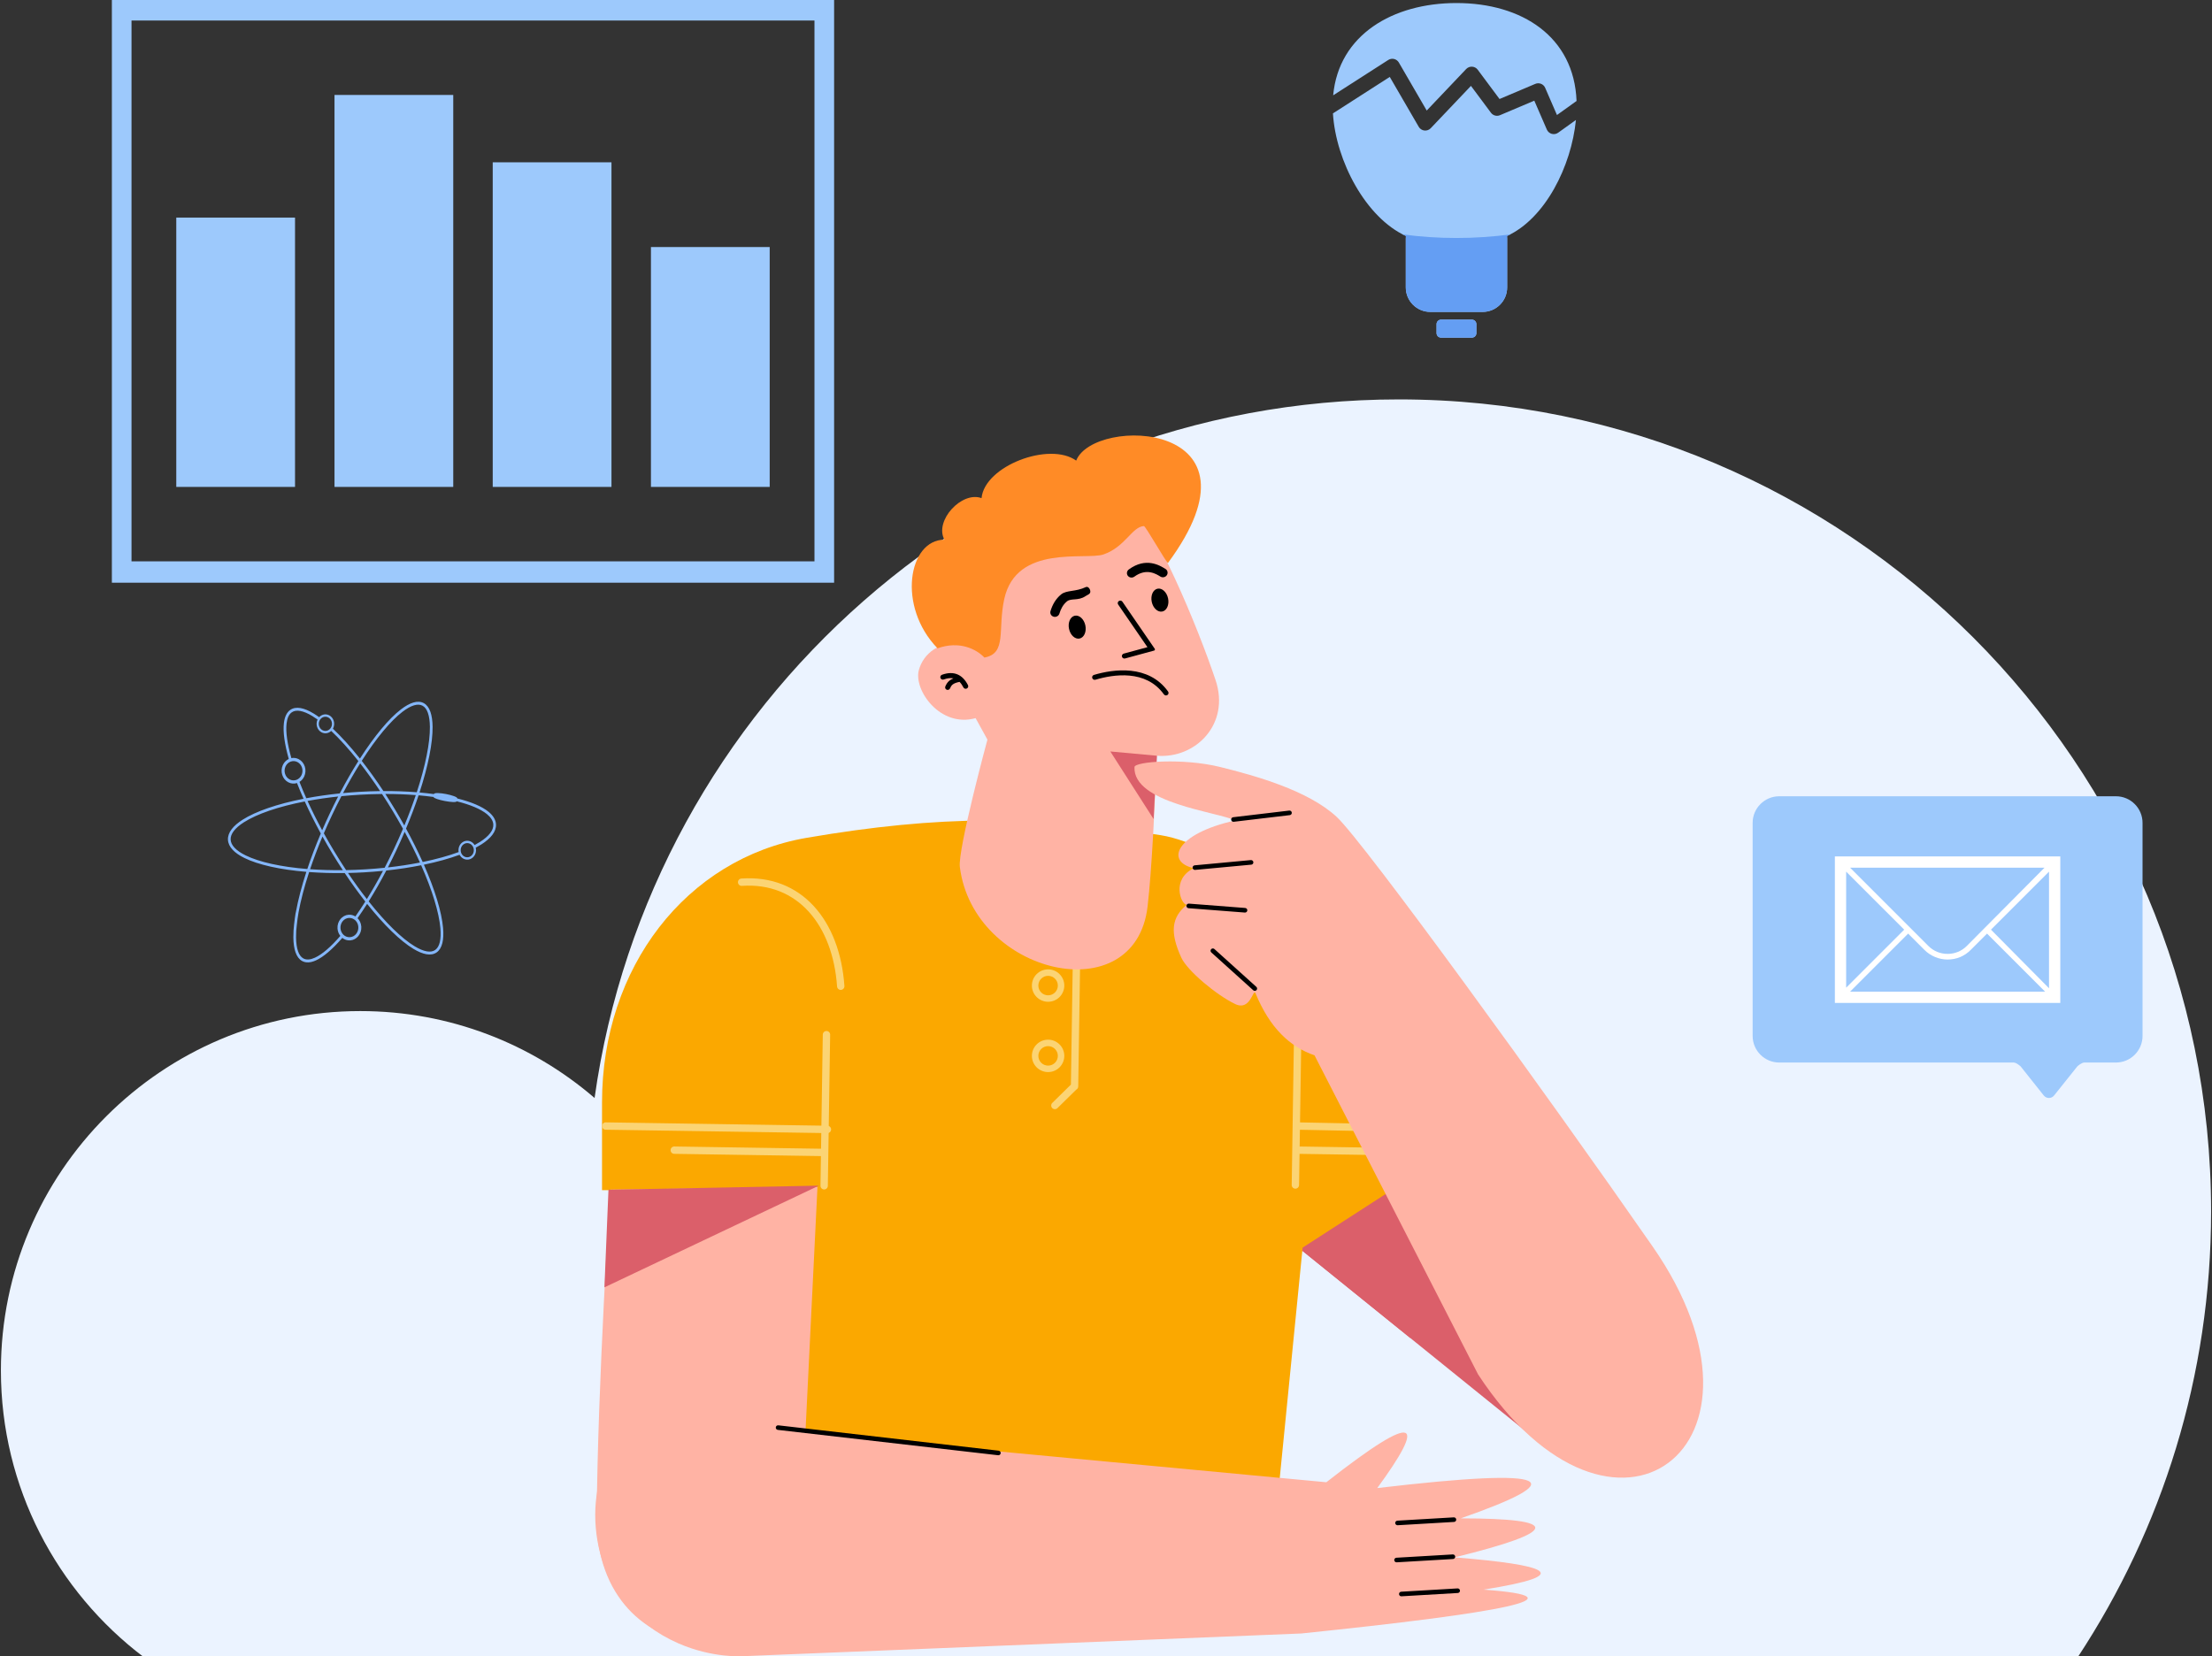<svg width="900" height="674" viewBox="0 0 900 674" fill="none" xmlns="http://www.w3.org/2000/svg">
<rect x="0" y="0" width="900" height="674" fill="#333333" stroke="none"/>
<g clip-path="url(#clip0_179_140)">
<path fill-rule="evenodd" clip-rule="evenodd" d="M58.448 674.341C23.175 647.639 0.367 605.308 0.367 557.691C0.367 476.986 65.89 411.463 146.595 411.463C183.002 411.463 216.319 424.796 241.918 446.836C264.405 286.271 402.454 162.543 569.173 162.543C751.559 162.543 899.633 310.618 899.633 493.004C899.633 559.939 879.689 622.253 845.412 674.341H58.446H58.448Z" fill="#EBF3FF"/>
<path fill-rule="evenodd" clip-rule="evenodd" d="M871.741 334.881C871.741 328.9 866.886 324.045 860.905 324.045H723.935C717.955 324.045 713.1 328.9 713.1 334.881V421.568C713.1 427.549 717.955 432.404 723.935 432.404H819.312C820.472 432.404 822.155 433.997 822.155 433.997L831.552 445.816C831.803 446.132 832.121 446.387 832.484 446.562C832.847 446.737 833.245 446.829 833.648 446.829C834.051 446.829 834.449 446.739 834.813 446.564C835.176 446.39 835.495 446.135 835.747 445.82L845.206 433.97C845.206 433.97 846.884 432.405 848.033 432.405L860.905 432.404C866.886 432.404 871.741 427.549 871.741 421.568V334.881Z" fill="#9DC9FC"/>
<path d="M746.559 348.522V408.14H838.277V348.522H746.559ZM800.214 384.981C798.15 387.045 795.399 388.191 792.418 388.191C789.437 388.191 786.686 387.045 784.622 384.981L752.749 353.108H831.857L800.214 384.981ZM774.762 378.331L751.144 401.949V354.714L774.762 378.331ZM776.367 379.936L783.017 386.586C785.539 389.108 788.978 390.484 792.418 390.484C796.087 390.484 799.297 389.108 801.819 386.586L808.469 379.936L832.087 403.554H752.749L776.367 379.936ZM810.074 378.331L833.691 354.714V402.178L810.074 378.331Z" fill="white"/>
<path fill-rule="evenodd" clip-rule="evenodd" d="M584.496 131.911C584.496 131.425 584.689 130.96 585.032 130.617C585.376 130.273 585.841 130.08 586.327 130.08H598.867C599.353 130.08 599.818 130.273 600.161 130.617C600.505 130.96 600.698 131.425 600.698 131.911V135.572C600.698 136.058 600.505 136.523 600.161 136.866C599.818 137.21 599.353 137.403 598.867 137.403H586.327C585.841 137.402 585.376 137.21 585.032 136.866C584.689 136.523 584.496 136.058 584.496 135.572V131.911ZM542.334 46.145C543.532 65.613 555.76 88.61 572.026 96.035C571.994 96.363 571.976 96.697 571.976 97.034V116.967C571.976 122.468 576.442 126.934 581.943 126.934H603.251C608.752 126.934 613.217 122.468 613.217 116.967V97.034C613.217 96.697 613.2 96.363 613.168 96.035C628.694 88.947 639.34 67.674 641.201 48.822L633.97 54.007C633.598 54.274 633.171 54.453 632.72 54.534C632.269 54.614 631.806 54.592 631.365 54.47C630.924 54.348 630.516 54.129 630.17 53.828C629.825 53.528 629.551 53.154 629.369 52.734L624.264 40.965L610.288 46.881C609.656 47.149 608.951 47.196 608.288 47.016C607.626 46.836 607.042 46.439 606.632 45.888L598.492 34.951L582.121 52.181C581.793 52.526 581.388 52.791 580.94 52.953C580.492 53.115 580.012 53.17 579.539 53.115C579.066 53.059 578.612 52.894 578.214 52.632C577.815 52.371 577.483 52.02 577.244 51.608L565.458 31.3L542.334 46.145ZM542.43 38.793L564.844 24.405C565.193 24.181 565.583 24.03 565.992 23.961C566.4 23.892 566.819 23.907 567.221 24.004C567.624 24.102 568.003 24.28 568.335 24.527C568.667 24.775 568.946 25.088 569.154 25.447L580.494 44.987L596.554 28.084C596.862 27.76 597.237 27.508 597.653 27.344C598.069 27.18 598.516 27.109 598.962 27.136C599.408 27.163 599.843 27.287 600.236 27.499C600.63 27.712 600.972 28.008 601.239 28.366L610.115 40.293L624.673 34.13C625.418 33.815 626.257 33.807 627.008 34.107C627.759 34.408 628.361 34.992 628.683 35.735L633.485 46.807L641.456 41.092C640.449 14.977 619.325 1.237 592.597 1.237C566.664 1.237 544.694 14.172 542.43 38.793Z" fill="#9DC9FC"/>
<path fill-rule="evenodd" clip-rule="evenodd" d="M584.496 131.911C584.496 131.425 584.689 130.96 585.032 130.617C585.375 130.273 585.841 130.08 586.326 130.08H598.867C599.352 130.08 599.818 130.273 600.161 130.617C600.504 130.96 600.697 131.425 600.698 131.911V135.572C600.697 136.058 600.505 136.523 600.161 136.866C599.818 137.21 599.352 137.403 598.867 137.403H586.326C585.841 137.403 585.375 137.21 585.032 136.866C584.689 136.523 584.496 136.058 584.496 135.572V131.911ZM614.529 95.389C607.468 96.346 600.128 96.85 592.597 96.85C585.065 96.85 577.725 96.346 570.664 95.389C571.115 95.611 571.568 95.827 572.026 96.035C571.993 96.364 571.976 96.697 571.976 97.034V116.967C571.976 122.468 576.442 126.934 581.943 126.934H603.25C608.751 126.934 613.217 122.468 613.217 116.967V97.034C613.217 96.697 613.2 96.364 613.167 96.035C613.625 95.827 614.079 95.611 614.529 95.389Z" fill="#649EF3"/>
<path fill-rule="evenodd" clip-rule="evenodd" d="M497.969 483.229L618.268 580.428C664.7 621.196 713.094 568.995 679.285 534.327L569.615 427.705L497.969 483.229Z" fill="#DB5F6A"/>
<path fill-rule="evenodd" clip-rule="evenodd" d="M497.977 483.237L569.614 427.703L607.216 464.26L573.838 544.527L497.977 483.237Z" fill="#DB5F6A"/>
<path fill-rule="evenodd" clip-rule="evenodd" d="M530.002 507.727L515.043 658.395H295.558L311.359 484.35H244.947V448.58C244.947 393.866 279.11 349.354 328.299 340.938C382.178 331.72 421.514 331.71 472.339 339.899C522.069 347.913 610.949 455.461 610.949 455.461L530.002 507.727Z" fill="#FBA800"/>
<path fill-rule="evenodd" clip-rule="evenodd" d="M301.644 357.519C326.085 355.838 341.692 374.469 343.57 401.244C343.584 401.441 343.559 401.638 343.497 401.824C343.434 402.011 343.336 402.183 343.207 402.332C343.078 402.48 342.92 402.602 342.744 402.69C342.568 402.778 342.377 402.83 342.18 402.844C341.984 402.858 341.787 402.833 341.6 402.77C341.414 402.708 341.241 402.609 341.093 402.48C340.944 402.351 340.823 402.194 340.735 402.018C340.647 401.842 340.595 401.65 340.581 401.454C338.833 376.542 324.59 358.945 301.849 360.509C301.653 360.523 301.456 360.497 301.269 360.435C301.083 360.372 300.91 360.273 300.762 360.144C300.614 360.015 300.492 359.857 300.405 359.681C300.317 359.505 300.265 359.313 300.252 359.117C300.238 358.921 300.263 358.724 300.326 358.537C300.389 358.351 300.488 358.178 300.617 358.03C300.746 357.881 300.903 357.76 301.079 357.672C301.256 357.585 301.447 357.533 301.644 357.519ZM333.827 482.539L334.768 421.039C334.774 420.642 334.938 420.263 335.223 419.987C335.508 419.71 335.892 419.558 336.289 419.564C336.686 419.57 337.065 419.734 337.342 420.019C337.618 420.304 337.77 420.688 337.764 421.085L336.824 482.584C336.818 482.982 336.654 483.36 336.369 483.637C336.084 483.914 335.7 484.066 335.303 484.06C334.905 484.054 334.527 483.89 334.25 483.605C333.973 483.32 333.821 482.936 333.827 482.539Z" fill="#FBD474"/>
<path fill-rule="evenodd" clip-rule="evenodd" d="M336.629 461.127L246.423 459.747C246.226 459.744 246.032 459.702 245.851 459.624C245.67 459.546 245.507 459.433 245.37 459.292C245.233 459.151 245.125 458.984 245.053 458.801C244.98 458.618 244.944 458.423 244.947 458.226C244.95 458.029 244.992 457.835 245.07 457.654C245.148 457.474 245.261 457.31 245.402 457.173C245.544 457.036 245.711 456.928 245.893 456.856C246.076 456.783 246.272 456.748 246.469 456.751L336.674 458.13C336.871 458.133 337.065 458.175 337.246 458.253C337.427 458.331 337.59 458.444 337.727 458.585C337.864 458.726 337.972 458.893 338.044 459.076C338.117 459.259 338.153 459.455 338.15 459.651C338.147 459.848 338.105 460.042 338.027 460.223C337.949 460.403 337.836 460.567 337.695 460.704C337.553 460.841 337.386 460.949 337.204 461.021C337.021 461.094 336.825 461.13 336.629 461.127ZM596.176 461.127L528.094 459.747C527.697 459.741 527.319 459.577 527.042 459.292C526.765 459.007 526.613 458.623 526.619 458.226C526.625 457.829 526.789 457.45 527.074 457.173C527.36 456.897 527.743 456.745 528.14 456.751L596.222 458.13C596.615 458.143 596.987 458.31 597.258 458.594C597.529 458.879 597.677 459.258 597.671 459.651C597.665 460.044 597.505 460.419 597.226 460.695C596.946 460.971 596.569 461.126 596.176 461.127ZM335.268 470.497L274.322 469.565C273.924 469.559 273.546 469.395 273.269 469.11C272.992 468.825 272.84 468.441 272.847 468.044C272.853 467.646 273.016 467.268 273.302 466.991C273.587 466.714 273.97 466.562 274.368 466.569L335.314 467.501C335.712 467.507 336.09 467.671 336.367 467.956C336.644 468.241 336.796 468.624 336.79 469.022C336.783 469.419 336.62 469.798 336.334 470.074C336.049 470.351 335.666 470.503 335.268 470.497ZM589.124 470.497L528.177 469.565C527.78 469.559 527.401 469.395 527.125 469.11C526.848 468.825 526.696 468.441 526.702 468.044C526.708 467.646 526.872 467.268 527.157 466.991C527.442 466.714 527.826 466.562 528.223 466.569L589.17 467.501C589.367 467.504 589.561 467.545 589.741 467.624C589.922 467.702 590.086 467.815 590.223 467.956C590.36 468.097 590.467 468.264 590.54 468.447C590.612 468.63 590.648 468.825 590.645 469.022C590.642 469.219 590.6 469.413 590.522 469.593C590.444 469.774 590.331 469.937 590.19 470.074C590.049 470.211 589.882 470.319 589.699 470.392C589.516 470.464 589.321 470.5 589.124 470.497Z" fill="#FBD474"/>
<path fill-rule="evenodd" clip-rule="evenodd" d="M525.557 482.218L526.497 420.719C526.5 420.522 526.542 420.328 526.62 420.147C526.698 419.966 526.811 419.803 526.952 419.666C527.094 419.529 527.261 419.421 527.443 419.349C527.626 419.276 527.822 419.24 528.018 419.243C528.215 419.246 528.409 419.288 528.59 419.366C528.771 419.444 528.934 419.557 529.071 419.698C529.208 419.84 529.316 420.007 529.388 420.189C529.461 420.372 529.497 420.568 529.494 420.764L528.553 482.264C528.547 482.661 528.383 483.04 528.098 483.317C527.813 483.593 527.429 483.745 527.032 483.739C526.635 483.733 526.256 483.57 525.979 483.284C525.703 482.999 525.551 482.616 525.557 482.218ZM426.44 394.49C422.801 394.49 419.846 397.445 419.846 401.084C419.846 404.723 422.801 407.678 426.44 407.678C430.079 407.678 433.034 404.723 433.034 401.084C433.034 397.445 430.079 394.49 426.44 394.49ZM426.44 397.118C424.251 397.118 422.474 398.895 422.474 401.084C422.474 403.273 424.251 405.05 426.44 405.05C428.629 405.05 430.406 403.273 430.406 401.084C430.406 398.895 428.629 397.118 426.44 397.118ZM426.44 423.101C422.801 423.101 419.846 426.055 419.846 429.695C419.846 433.334 422.801 436.289 426.44 436.289C430.079 436.289 433.034 433.334 433.034 429.695C433.034 426.055 430.079 423.101 426.44 423.101ZM426.44 425.729C424.251 425.729 422.474 427.506 422.474 429.695C422.474 431.884 424.251 433.661 426.44 433.661C428.629 433.661 430.406 431.884 430.406 429.695C430.406 427.506 428.629 425.729 426.44 425.729Z" fill="#FBD474"/>
<path fill-rule="evenodd" clip-rule="evenodd" d="M437.869 443.461L430.332 450.87C430.071 451.171 429.702 451.355 429.306 451.383C428.909 451.411 428.518 451.28 428.218 451.02C427.918 450.759 427.734 450.39 427.706 449.994C427.678 449.597 427.809 449.206 428.069 448.906L435.719 441.385L436.649 380.595C436.655 380.197 436.819 379.819 437.104 379.542C437.389 379.265 437.773 379.113 438.17 379.119C438.567 379.125 438.946 379.289 439.223 379.574C439.499 379.859 439.651 380.243 439.645 380.64L438.705 442.14C438.701 442.416 438.621 442.685 438.473 442.918C438.325 443.152 438.116 443.34 437.869 443.461Z" fill="#FBD474"/>
<path fill-rule="evenodd" clip-rule="evenodd" d="M326.178 614.245C326.049 689.296 242.276 681.588 242.769 617.78C243.198 562.182 248.293 484.107 248.293 484.107L332.61 483.046L326.178 614.245Z" fill="#FFB3A4"/>
<path fill-rule="evenodd" clip-rule="evenodd" d="M247.569 484.167L333.179 482.505L245.927 523.893L247.569 484.167Z" fill="#DB5F6A"/>
<path fill-rule="evenodd" clip-rule="evenodd" d="M392.742 261.667C388.915 250.202 382.563 219.562 408.915 202.631C426.099 191.589 448.557 192.335 458.902 202.923C470.349 214.64 486.84 253.77 494.577 276.754C500.621 294.709 486.41 308.836 470.69 307.557C469.921 326.48 468.676 353.894 466.921 368.892C461.87 412.071 396.015 396.554 390.534 352.808C389.643 345.698 401.757 300.993 401.757 300.993L396.946 292.254C382.493 296.27 371.669 280.792 373.847 272.715C375.654 266.016 382.288 260.459 392.742 261.667Z" fill="#FFB3A4"/>
<path fill-rule="evenodd" clip-rule="evenodd" d="M381.455 263.839C364.888 246.751 369.593 219.702 384.247 219.619C380.072 211.905 391.325 199.748 399.36 202.717C400.611 189.598 426.952 179.604 437.867 187.445C445.066 169.203 518.114 171.072 475.197 229.119C474.447 228.834 466.084 214.05 465.43 214.085C460.578 214.349 457.85 222.579 448.994 225.629C441.84 228.092 413.546 221.271 408.607 243.757C405.838 256.368 409.801 265.87 400.53 267.6C397.27 264.17 390.37 260.644 381.455 263.839Z" fill="#FF8B26"/>
<path fill-rule="evenodd" clip-rule="evenodd" d="M451.762 305.811L470.714 307.551L469.368 333.324L451.762 305.811Z" fill="#DB5F6A"/>
<path fill-rule="evenodd" clip-rule="evenodd" d="M466.865 263.372L454.95 246.015C454.628 245.546 454.754 244.905 455.241 244.586C455.719 244.273 456.36 244.4 456.676 244.86L469.835 264.029C469.878 264.092 469.906 264.164 469.915 264.239C469.924 264.315 469.916 264.391 469.889 264.463C469.863 264.534 469.82 264.598 469.764 264.65C469.708 264.701 469.641 264.739 469.567 264.759L457.77 267.964C457.213 268.115 456.645 267.791 456.496 267.251C456.347 266.709 456.67 266.141 457.229 265.99L466.865 263.372ZM441.673 242.597C438.709 244.603 435.82 243.353 434.146 244.709C432.498 246.046 431.59 247.87 431.048 249.693C430.757 250.672 429.707 251.246 428.704 250.975C427.701 250.704 427.123 249.692 427.414 248.713C428.16 246.206 429.477 243.737 431.744 241.898C433.987 240.08 437.655 240.892 441.789 238.92C442.732 238.471 443.654 239.776 443.622 240.792C443.59 241.807 442.538 242.011 441.673 242.597ZM475.253 281.406C467.308 270.315 453.033 272.283 445.086 274.659C444.955 274.697 444.833 274.76 444.727 274.846C444.622 274.932 444.534 275.038 444.471 275.159C444.407 275.279 444.369 275.411 444.357 275.547C444.346 275.682 444.362 275.819 444.405 275.948C444.578 276.479 445.158 276.782 445.702 276.619C453.026 274.43 466.236 272.359 473.556 282.58C473.716 282.8 473.955 282.95 474.223 282.999C474.491 283.047 474.767 282.991 474.994 282.841C475.108 282.766 475.205 282.668 475.28 282.554C475.355 282.441 475.406 282.313 475.43 282.179C475.454 282.045 475.451 281.907 475.421 281.774C475.39 281.642 475.333 281.516 475.253 281.406ZM459.281 231.744C466.306 226.612 471.878 230.104 474.197 231.535C474.405 231.661 474.584 231.828 474.726 232.025C474.867 232.222 474.967 232.446 475.019 232.683C475.071 232.92 475.075 233.165 475.03 233.404C474.985 233.642 474.893 233.869 474.758 234.071C474.19 234.93 473.019 235.188 472.141 234.647C470.491 233.629 466.528 231.022 461.53 234.674C460.69 235.287 459.505 235.129 458.885 234.32C458.263 233.511 458.441 232.358 459.281 231.744ZM470.962 239.576C472.797 239.192 474.722 240.96 475.259 243.522C475.796 246.084 474.742 248.476 472.907 248.861C471.073 249.245 469.148 247.477 468.611 244.915C468.074 242.353 469.128 239.961 470.962 239.576ZM437.305 250.571C439.139 250.186 441.064 251.954 441.602 254.516C442.138 257.079 441.085 259.471 439.25 259.855C437.416 260.24 435.49 258.472 434.953 255.909C434.416 253.347 435.47 250.955 437.305 250.571ZM390.416 277.496C389.039 277.766 388.179 278.116 387.604 278.578C387.053 279.02 386.795 279.559 386.536 280.145C386.309 280.657 385.703 280.902 385.179 280.688C385.053 280.638 384.938 280.562 384.841 280.466C384.744 280.371 384.668 280.256 384.617 280.13C384.566 280.004 384.54 279.869 384.543 279.732C384.545 279.596 384.575 279.462 384.63 279.338C385.023 278.449 385.461 277.665 386.295 276.995C386.712 276.659 387.235 276.349 387.921 276.079C386.783 275.832 385.473 275.979 383.97 276.522C383.428 276.717 382.836 276.442 382.641 275.918C382.445 275.39 382.719 274.797 383.266 274.599C385.759 273.698 387.853 273.721 389.599 274.465C391.33 275.204 392.746 276.674 393.841 278.814C394.099 279.318 393.893 279.938 393.372 280.195C392.857 280.448 392.236 280.243 391.982 279.746C391.524 278.85 391.007 278.093 390.416 277.496Z" fill="black"/>
<path fill-rule="evenodd" clip-rule="evenodd" d="M342.195 584.639L539.645 603.208C578.155 573.039 579.828 578.959 560.373 605.58C634.309 596.858 638.889 602.348 594.335 617.907C635.25 617.94 635.075 623.147 591.837 633.778C629.379 636.815 641.929 640.848 603.586 646.91C645.748 649.96 610.921 656.348 529.478 664.757L302.169 674.002C302.169 674.002 289.963 674.867 276.103 668.816C239.272 652.734 237.746 612.241 246.857 594.76C262.955 563.874 342.195 584.639 342.195 584.639Z" fill="#FFB3A4"/>
<path fill-rule="evenodd" clip-rule="evenodd" d="M406.107 592.223C406.354 592.252 406.601 592.181 406.796 592.027C406.99 591.873 407.115 591.648 407.143 591.402C407.172 591.155 407.101 590.908 406.947 590.713C406.793 590.519 406.568 590.394 406.322 590.365L316.697 580.044C316.574 580.028 316.449 580.036 316.329 580.069C316.209 580.101 316.097 580.157 315.999 580.233C315.901 580.31 315.819 580.405 315.758 580.513C315.697 580.622 315.659 580.741 315.644 580.864C315.63 580.988 315.641 581.113 315.675 581.232C315.71 581.352 315.768 581.463 315.846 581.56C315.924 581.656 316.021 581.736 316.13 581.795C316.24 581.854 316.36 581.891 316.483 581.903L406.107 592.223ZM591.576 619.365L591.589 619.364C591.837 619.357 592.072 619.251 592.243 619.071C592.413 618.891 592.505 618.65 592.497 618.402C592.49 618.154 592.385 617.919 592.205 617.749C592.024 617.579 591.784 617.487 591.536 617.494L568.595 618.839L568.582 618.84C568.459 618.843 568.338 618.871 568.226 618.921C568.114 618.971 568.013 619.043 567.929 619.132C567.758 619.313 567.667 619.553 567.674 619.801C567.681 620.049 567.786 620.284 567.966 620.454C568.147 620.625 568.387 620.716 568.635 620.709C568.644 620.709 591.576 619.365 591.576 619.365ZM591.182 634.452L591.195 634.451C591.439 634.438 591.669 634.331 591.835 634.151C592.001 633.972 592.09 633.734 592.083 633.49C592.076 633.245 591.974 633.013 591.798 632.843C591.622 632.674 591.386 632.579 591.142 632.581L568.201 633.926L568.188 633.927C568.065 633.93 567.944 633.958 567.832 634.008C567.72 634.058 567.619 634.13 567.534 634.219C567.364 634.4 567.272 634.64 567.28 634.888C567.287 635.136 567.392 635.371 567.572 635.541C567.753 635.712 567.993 635.803 568.241 635.796C568.249 635.796 591.182 634.452 591.182 634.452ZM593.123 648.28L593.136 648.28C593.38 648.267 593.61 648.16 593.776 647.98C593.942 647.8 594.031 647.563 594.024 647.319C594.017 647.074 593.914 646.842 593.738 646.672C593.562 646.502 593.327 646.408 593.082 646.41C593.074 646.41 570.141 647.755 570.141 647.755L570.128 647.755C569.88 647.762 569.645 647.868 569.475 648.048C569.305 648.229 569.213 648.469 569.22 648.717C569.227 648.965 569.333 649.2 569.513 649.37C569.693 649.54 569.934 649.632 570.182 649.625L593.123 648.28Z" fill="black"/>
<path fill-rule="evenodd" clip-rule="evenodd" d="M601.41 559.354C656.569 643.26 728.972 588.671 672.426 507.296C629.168 445.046 554.893 342.671 543.847 332.429C532.188 321.619 510.664 315.65 496.437 312.129C481.371 308.4 461.686 309.916 461.588 312.154C460.935 326.912 495.379 330.357 502.549 333.891C477.861 339.411 474.227 350.775 485.709 353.308C476.433 357.901 480.511 368.049 482.853 368.236C476.606 373.345 475.943 379.449 480.643 389.721C483.066 395.018 494.827 404.871 502.513 408.58C508.875 411.65 509.788 402.134 510.822 404.173C516.59 418.295 524.857 426.058 534.835 429.466L601.41 559.354Z" fill="#FFB3A4"/>
<path fill-rule="evenodd" clip-rule="evenodd" d="M486.288 354.007L486.275 354.009C486.154 354.024 486.03 354.015 485.912 353.982C485.793 353.949 485.682 353.893 485.586 353.818C485.489 353.742 485.408 353.649 485.347 353.542C485.287 353.435 485.248 353.317 485.233 353.195C485.218 353.073 485.227 352.95 485.259 352.831C485.292 352.713 485.348 352.602 485.423 352.505C485.499 352.409 485.593 352.328 485.7 352.267C485.806 352.206 485.924 352.168 486.046 352.152C486.054 352.151 508.927 350.019 508.927 350.019L508.94 350.017C509.182 349.995 509.423 350.068 509.613 350.221C509.802 350.373 509.924 350.594 509.954 350.835C509.984 351.076 509.918 351.319 509.772 351.513C509.626 351.707 509.41 351.837 509.169 351.874L486.288 354.007ZM501.993 334.426L501.979 334.428C501.736 334.46 501.49 334.396 501.293 334.248C501.097 334.1 500.967 333.882 500.93 333.639C500.894 333.396 500.955 333.148 501.1 332.95C501.244 332.751 501.461 332.618 501.703 332.578L524.524 329.872L524.537 329.87C524.78 329.837 525.027 329.902 525.223 330.049C525.419 330.197 525.55 330.416 525.586 330.659C525.622 330.902 525.561 331.149 525.417 331.348C525.272 331.546 525.055 331.68 524.813 331.72L501.993 334.426ZM483.625 369.602C483.501 369.598 483.38 369.57 483.267 369.519C483.155 369.468 483.053 369.395 482.969 369.305C482.885 369.214 482.819 369.108 482.776 368.992C482.733 368.876 482.714 368.753 482.719 368.629C482.724 368.506 482.753 368.384 482.805 368.272C482.857 368.16 482.931 368.059 483.023 367.976C483.114 367.893 483.221 367.828 483.337 367.787C483.454 367.745 483.577 367.726 483.701 367.733L506.612 369.502L506.625 369.503C506.87 369.52 507.098 369.631 507.261 369.814C507.424 369.997 507.509 370.236 507.497 370.481C507.486 370.725 507.379 370.956 507.199 371.122C507.02 371.289 506.782 371.378 506.537 371.372L483.625 369.602ZM492.882 387.628L492.872 387.62C492.683 387.459 492.565 387.23 492.545 386.983C492.525 386.736 492.604 386.491 492.765 386.302C492.925 386.112 493.154 385.995 493.401 385.975C493.649 385.955 493.894 386.033 494.083 386.194L511.147 401.586C511.337 401.745 511.456 401.974 511.478 402.221C511.5 402.468 511.423 402.714 511.264 402.904C511.104 403.094 510.876 403.214 510.629 403.235C510.382 403.257 510.136 403.18 509.946 403.021L492.882 387.628Z" fill="black"/>
<path fill-rule="evenodd" clip-rule="evenodd" d="M45.518 -0.34H339.374V237.134H45.518V-0.34ZM53.506 8.352H331.385V228.442H53.506V8.352ZM71.725 88.547H120.038V198.153H71.725V88.547ZM264.853 100.534H313.167V198.153H264.853V100.534ZM200.477 66.055H248.79V198.153H200.477V66.055ZM136.101 38.641H184.414V198.153H136.101V38.641Z" fill="#9DC9FC"/>
<path fill-rule="evenodd" clip-rule="evenodd" d="M170.695 322.506C172.645 322.676 174.59 322.893 176.53 323.155C176.799 321.91 186.203 323.748 186.076 324.939C186.086 324.941 186.096 324.943 186.106 324.945C191.768 326.353 196.15 328.21 198.799 330.381C200.69 331.931 201.721 333.661 201.811 335.49C201.883 336.933 201.37 338.376 200.305 339.781C199.306 341.101 197.809 342.396 195.872 343.635C195.119 344.114 194.347 344.562 193.558 344.978C193.95 346.529 193.407 348.244 192.101 349.189C190.464 350.372 188.244 349.899 187.146 348.135C187.09 348.045 187.038 347.953 186.99 347.859C182.829 349.392 177.923 350.76 172.47 351.893C176.967 362.112 179.705 371.152 180.273 377.613C180.486 380.031 180.396 382.098 179.997 383.746C179.571 385.501 178.79 386.798 177.667 387.586C176.544 388.373 175.128 388.617 173.466 388.325C171.907 388.052 170.118 387.303 168.153 386.113C162.871 382.914 156.262 376.491 149.37 367.835C148.12 369.807 146.824 371.75 145.481 373.661C146.347 374.536 146.919 375.752 147.005 377.127C147.184 380.008 145.16 382.505 142.487 382.698C141.292 382.784 140.168 382.396 139.275 381.682C139.268 381.69 139.261 381.698 139.254 381.707C135.293 386.289 131.61 389.451 128.541 390.838C126.35 391.828 124.445 391.926 122.93 391.095C121.736 390.441 120.832 389.241 120.236 387.544C119.676 385.951 119.383 383.906 119.357 381.478C119.347 380.586 119.373 379.641 119.435 378.646C119.608 375.831 120.305 371.073 120.404 371.074C121.288 366.231 122.72 360.724 124.651 354.797C113.909 353.911 105.038 351.922 99.452 349.168C97.403 348.158 95.788 347.041 94.664 345.843C93.467 344.568 92.815 343.191 92.744 341.749C92.672 340.306 93.185 338.863 94.25 337.458C95.249 336.138 96.746 334.843 98.684 333.604C104.019 330.193 112.764 327.174 123.506 325.059C122.568 322.948 121.677 320.816 120.836 318.665C119.701 319.036 118.438 318.962 117.289 318.354C114.885 317.082 113.892 313.944 115.073 311.352C115.601 310.193 116.476 309.338 117.496 308.861C117.492 308.851 117.489 308.84 117.486 308.83C115.785 302.84 115.086 297.821 115.506 294.263C115.806 291.722 116.681 289.895 118.105 288.896C119.228 288.108 120.644 287.865 122.306 288.156C123.865 288.43 125.654 289.179 127.618 290.369C128.383 290.835 129.129 291.331 129.854 291.857C130.905 290.716 132.554 290.365 133.965 291.112C135.734 292.049 136.465 294.357 135.596 296.264C135.552 296.361 135.504 296.456 135.453 296.548C138.915 299.808 142.639 303.916 146.448 308.705C152.38 299.466 158.24 292.442 163.121 288.7C164.957 287.293 166.663 286.343 168.186 285.892C169.81 285.412 171.242 285.492 172.436 286.147C173.63 286.802 174.534 288.002 175.131 289.699C175.69 291.291 175.983 293.336 176.01 295.765C176.081 302.309 174.218 311.715 170.695 322.506ZM125.783 354.886C130.324 355.225 135.185 355.368 140.26 355.293C143.046 359.473 145.858 363.363 148.63 366.898C147.343 368.939 146.006 370.947 144.62 372.922C144.613 372.932 144.606 372.943 144.599 372.954C143.791 372.447 142.839 372.185 141.837 372.257C139.165 372.451 137.14 374.947 137.32 377.828C137.392 378.995 137.816 380.047 138.471 380.873C138.463 380.881 138.456 380.889 138.449 380.897C134.621 385.325 131.08 388.403 128.115 389.743C126.284 390.571 124.695 390.731 123.429 390.037C122.458 389.505 121.751 388.504 121.265 387.123C120.743 385.638 120.483 383.729 120.458 381.464C120.45 380.564 120.474 379.665 120.529 378.767C120.547 378.766 120.865 374.659 121.483 371.275C122.37 366.408 123.821 360.86 125.783 354.886ZM171.358 352.119C175.863 362.296 178.611 371.298 179.177 377.725C179.375 379.98 179.304 381.908 178.931 383.445C178.584 384.873 177.98 385.95 177.066 386.59C176.153 387.231 174.995 387.391 173.643 387.154C172.189 386.899 170.525 386.187 168.693 385.078C163.436 381.895 156.862 375.473 150.007 366.822C152.414 362.967 154.825 358.756 157.177 354.263C162.18 353.725 166.94 352.999 171.358 352.119ZM138.531 377.74C138.396 375.58 139.914 373.708 141.919 373.563C143.923 373.417 145.659 375.054 145.794 377.215C145.929 379.375 144.411 381.248 142.406 381.393C140.402 381.538 138.665 379.901 138.531 377.74ZM155.838 354.402C153.678 358.489 151.471 362.334 149.267 365.881C146.727 362.626 144.154 359.071 141.6 355.268C143.764 355.22 145.926 355.133 148.087 355.009C150.675 354.861 153.259 354.659 155.838 354.402ZM131.208 340.435C133.798 345.095 136.558 349.659 139.483 354.117C134.828 354.167 130.362 354.033 126.168 353.731C127.6 349.474 129.285 345.012 131.208 340.435ZM155.436 323.119C156.908 325.365 158.338 327.639 159.725 329.938C161.185 332.356 162.598 334.802 163.962 337.274C162.789 340.049 161.559 342.798 160.273 345.522C159.064 348.087 157.806 350.627 156.498 353.143C151.288 353.682 146.057 354.001 140.82 354.098C139.176 351.613 137.585 349.094 136.047 346.544C134.57 344.099 133.143 341.624 131.764 339.123C132.828 336.635 133.938 334.167 135.093 331.72C136.316 329.125 137.59 326.554 138.915 324.009C141.448 323.759 143.985 323.561 146.527 323.415C149.494 323.245 152.465 323.146 155.436 323.119ZM124.001 326.162C125.897 330.354 128.081 334.729 130.523 339.193C128.41 344.175 126.573 349.03 125.032 353.645C114.316 352.788 105.468 350.829 99.91 348.089C97.999 347.146 96.486 346.116 95.438 344.999C94.464 343.961 93.901 342.859 93.843 341.686C93.786 340.512 94.236 339.352 95.103 338.209C96.035 336.979 97.438 335.78 99.246 334.625C104.556 331.23 113.284 328.243 124.001 326.162ZM164.643 338.519C166.967 342.801 169.05 346.995 170.865 351.016C166.786 351.818 162.416 352.488 157.834 352.999C159.014 350.706 160.155 348.393 161.255 346.06C162.431 343.568 163.561 341.054 164.643 338.519ZM170.313 323.663C172.408 323.843 174.429 324.066 176.366 324.329L176.402 324.332C176.399 325.34 185.493 327.118 185.829 326.094L185.859 326.102C191.33 327.462 195.573 329.228 198.133 331.326C199.713 332.622 200.636 334.024 200.711 335.553C200.77 336.727 200.319 337.887 199.452 339.03C198.52 340.261 197.117 341.459 195.31 342.614C194.593 343.07 193.858 343.498 193.107 343.896C193.098 343.88 193.088 343.864 193.078 343.848C191.98 342.084 189.76 341.611 188.124 342.794C186.888 343.688 186.335 345.271 186.611 346.752C182.431 348.293 177.487 349.663 171.981 350.792C170.023 346.428 167.752 341.863 165.201 337.201C167.154 332.54 168.864 327.996 170.313 323.663ZM191.604 348.389C190.376 349.277 188.711 348.922 187.888 347.599C187.065 346.275 187.393 344.481 188.621 343.593C189.848 342.706 191.514 343.06 192.336 344.384C193.159 345.707 192.831 347.502 191.604 348.389ZM137.583 324.146C136.384 326.471 135.227 328.816 134.111 331.182C133.066 333.398 132.057 335.631 131.085 337.88C128.872 333.798 126.88 329.796 125.129 325.947C129.05 325.219 133.224 324.61 137.583 324.146ZM156.778 323.113C161.11 323.109 165.267 323.267 169.179 323.57C167.84 327.546 166.28 331.698 164.514 335.957C162.083 331.588 159.503 327.304 156.778 323.113ZM124.631 324.842C123.656 322.661 122.732 320.456 121.861 318.231L121.846 318.196C122.657 317.695 123.343 316.937 123.786 315.965C124.966 313.374 123.973 310.236 121.569 308.963C120.595 308.447 119.539 308.316 118.547 308.515C118.545 308.504 118.542 308.493 118.539 308.482C116.896 302.695 116.193 297.851 116.599 294.413C116.849 292.289 117.515 290.726 118.706 289.891C119.619 289.25 120.777 289.091 122.129 289.328C123.583 289.583 125.247 290.295 127.079 291.404C127.808 291.847 128.518 292.319 129.21 292.819L129.186 292.87C128.317 294.777 129.048 297.085 130.817 298.022C132.153 298.729 133.701 298.453 134.753 297.455C138.23 300.728 141.975 304.872 145.807 309.713C143.268 313.734 140.721 318.152 138.239 322.886C133.459 323.376 128.895 324.038 124.631 324.842ZM146.542 310.648C149.231 314.098 151.957 317.882 154.658 321.941C151.983 321.975 149.249 322.071 146.468 322.23C144.13 322.364 141.829 322.54 139.573 322.754C141.864 318.424 144.205 314.366 146.542 310.648ZM147.183 309.636C153.076 300.41 158.902 293.392 163.759 289.668C165.472 288.355 167.056 287.457 168.477 287.037C169.798 286.647 170.965 286.673 171.937 287.205C172.909 287.738 173.615 288.739 174.101 290.12C174.623 291.605 174.884 293.514 174.909 295.779C174.98 302.291 173.1 311.663 169.565 322.411C165.305 322.071 160.755 321.903 156.002 321.928C153.071 317.488 150.105 313.366 147.183 309.636ZM121.034 310.137C122.837 311.092 123.582 313.445 122.697 315.389C121.811 317.333 119.628 318.136 117.825 317.181C116.021 316.226 115.276 313.873 116.162 311.929C117.048 309.985 119.231 309.182 121.034 310.137ZM133.572 291.976C134.898 292.679 135.447 294.41 134.795 295.84C134.143 297.27 132.537 297.861 131.21 297.158C129.884 296.456 129.336 294.724 129.987 293.294C130.639 291.864 132.245 291.273 133.572 291.976Z" fill="#84B6F8"/>
</g>
<defs>
<clipPath id="clip0_179_140">
<rect width="900" height="674" fill="white"/>
</clipPath>
</defs>
</svg>
